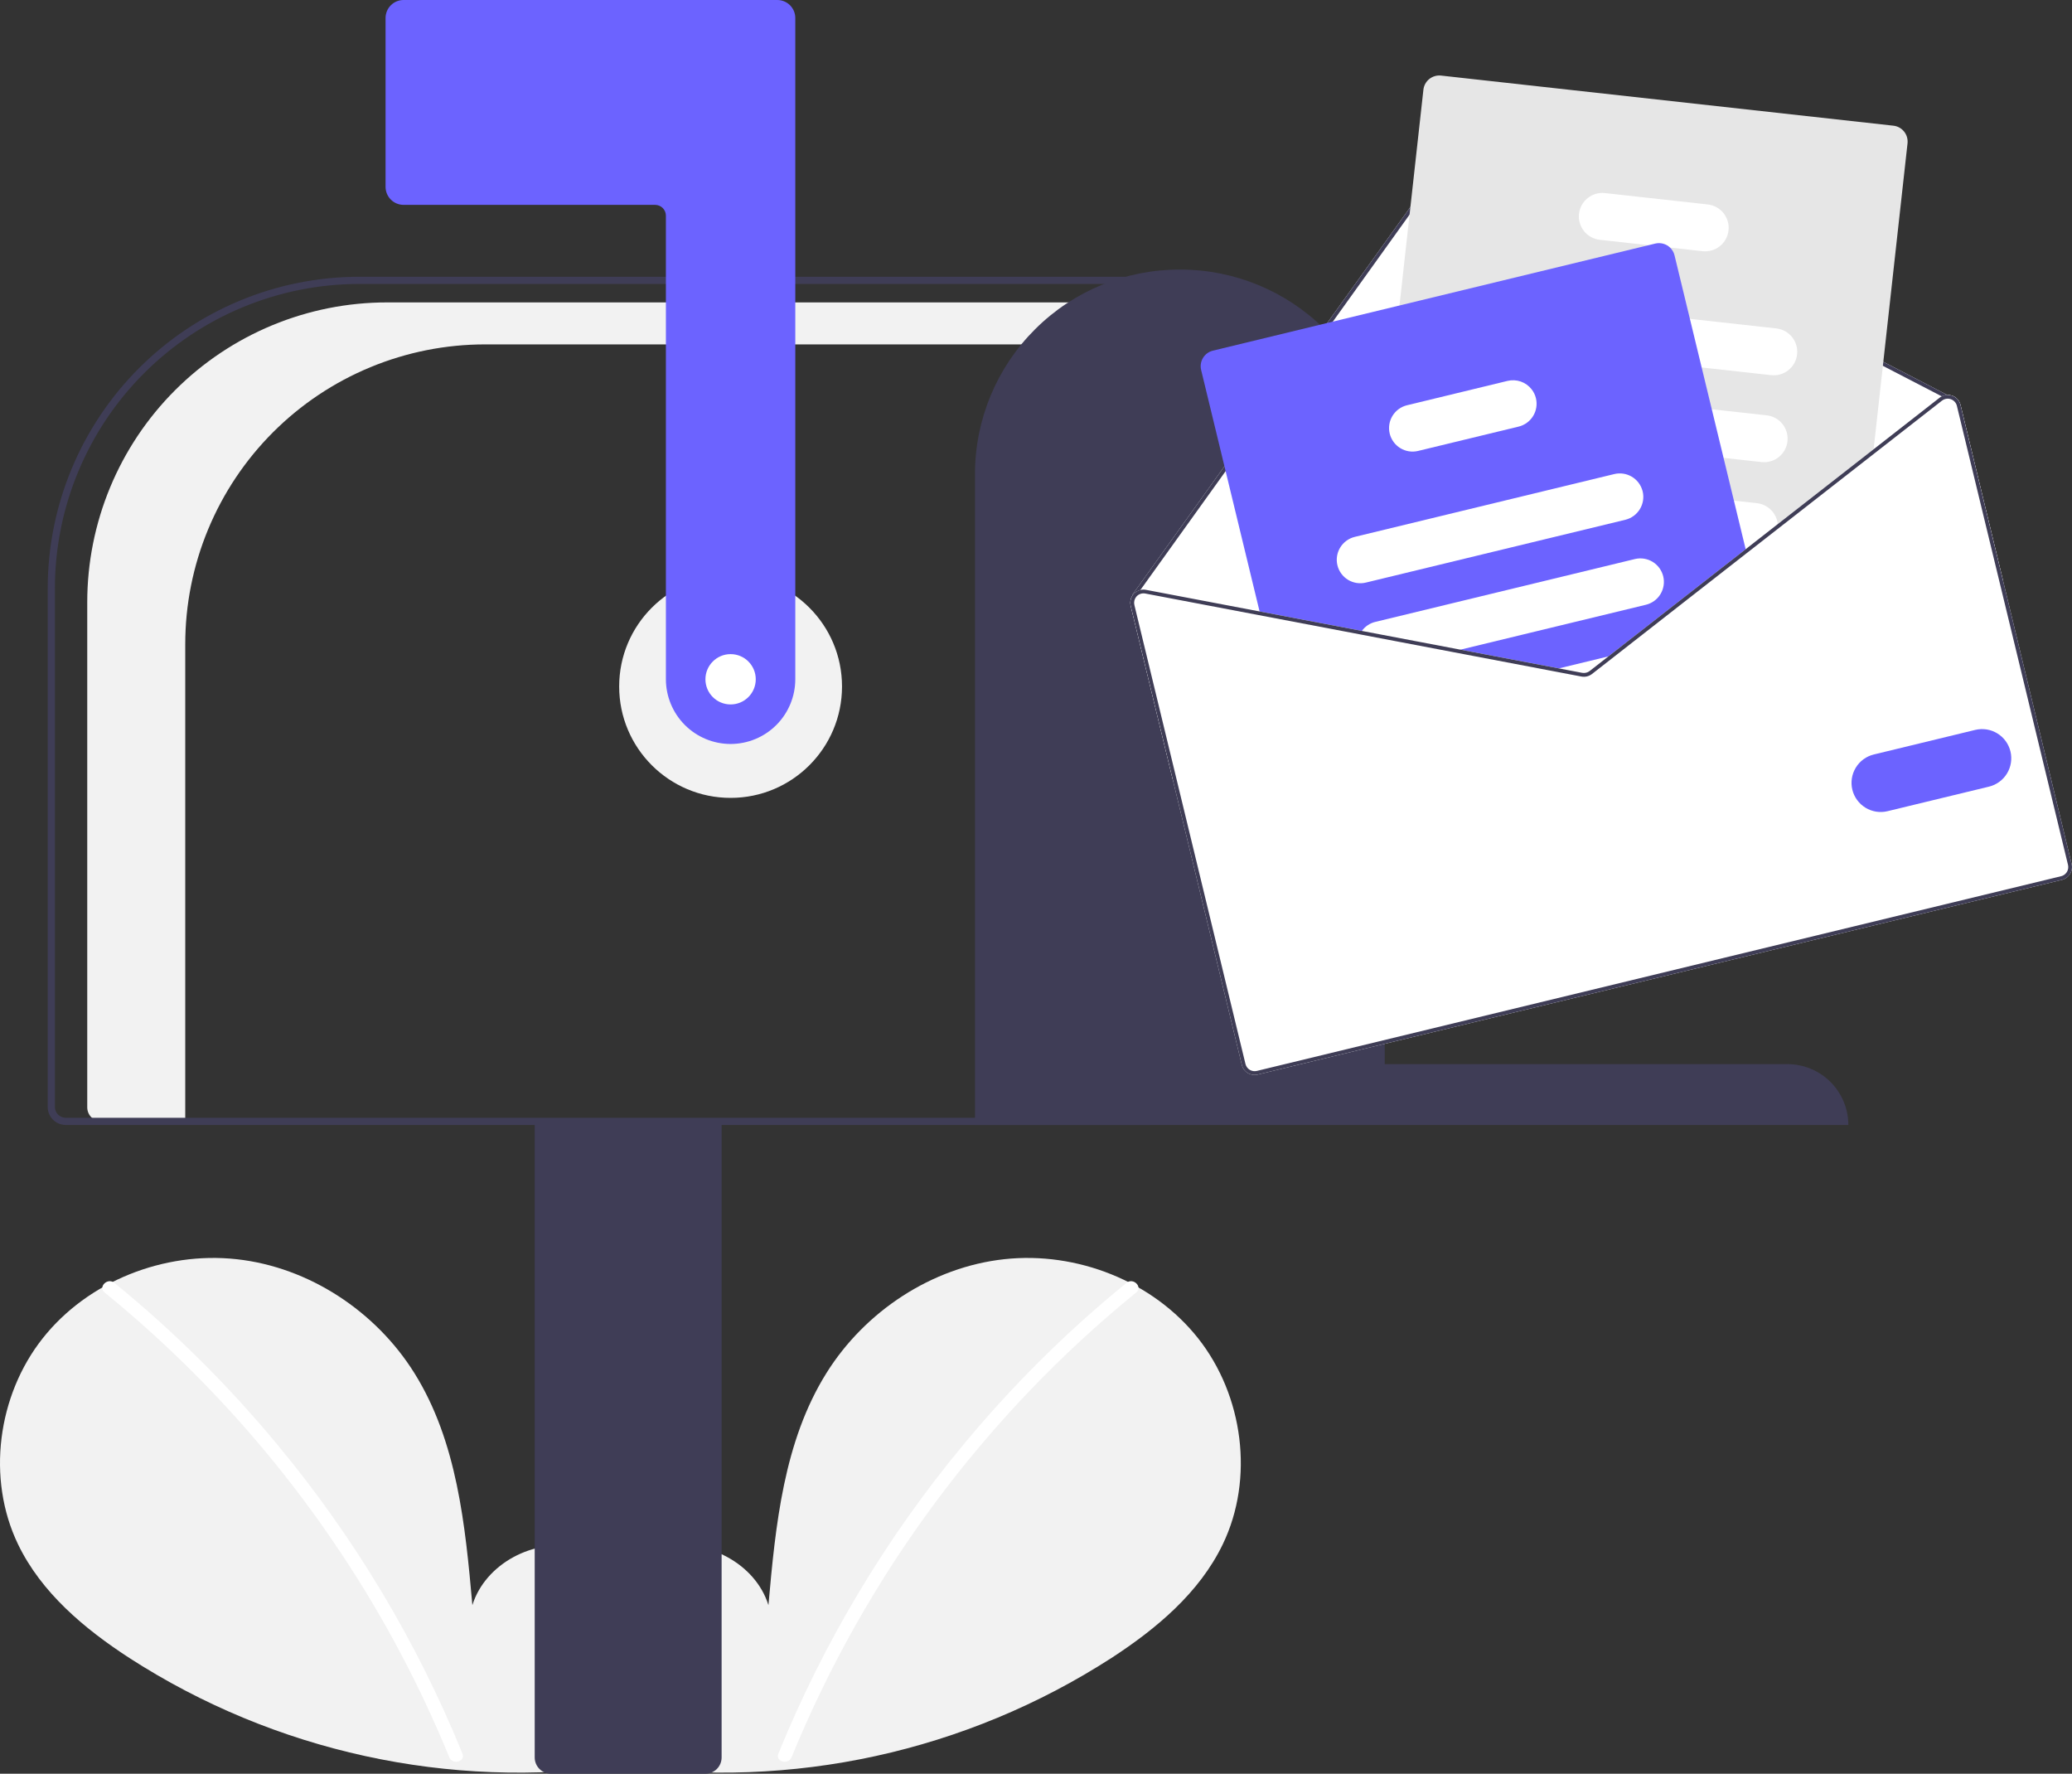 <svg width="111" height="95" viewBox="0 0 111 95" fill="none" xmlns="http://www.w3.org/2000/svg">
<rect x="0" y="0" width="111" height="95" fill="#333333" stroke="none"/>
<g id="undraw_mailbox_re_dvds 1" clip-path="url(#clip0_67_1171)">
<path id="Vector" d="M32.621 94.009C34.403 92.503 35.485 90.125 35.201 87.81C34.917 85.495 33.159 83.367 30.879 82.875C28.598 82.384 25.999 83.745 25.306 85.972C24.925 81.678 24.486 77.204 22.202 73.547C20.135 70.236 16.554 67.867 12.673 67.443C8.792 67.019 4.705 68.62 2.285 71.683C-0.136 74.746 -0.728 79.198 0.967 82.714C2.216 85.304 4.516 87.232 6.927 88.8C14.717 93.825 24.059 95.869 33.236 94.555" fill="#F2F2F2"/>
<path id="Vector_2" d="M6.123 68.709C9.325 71.317 12.263 74.233 14.893 77.417C19.011 82.382 22.342 87.948 24.773 93.922C24.95 94.358 24.242 94.548 24.067 94.117C22.521 90.34 20.609 86.723 18.358 83.319C14.848 78.001 10.547 73.249 5.605 69.226C5.239 68.929 5.76 68.414 6.123 68.709Z" fill="white"/>
<path id="Vector_3" d="M33.852 94.009C32.07 92.503 30.987 90.125 31.271 87.81C31.555 85.495 33.313 83.367 35.593 82.875C37.874 82.384 40.473 83.745 41.166 85.972C41.547 81.678 41.986 77.204 44.27 73.547C46.337 70.236 49.919 67.867 53.8 67.443C57.681 67.019 61.767 68.62 64.187 71.683C66.608 74.746 67.201 79.198 65.505 82.714C64.257 85.304 61.956 87.232 59.545 88.8C51.755 93.825 42.413 95.869 33.236 94.555" fill="#F2F2F2"/>
<path id="Vector_4" d="M60.35 68.709C57.147 71.317 54.21 74.233 51.579 77.417C47.462 82.382 44.13 87.948 41.7 93.922C41.522 94.358 42.23 94.548 42.406 94.117C46.382 84.407 52.729 75.85 60.867 69.226C61.233 68.929 60.712 68.414 60.35 68.709Z" fill="white"/>
<path id="Vector_5" d="M39.139 42.735C42.436 42.735 45.108 40.064 45.108 36.768C45.108 33.472 42.436 30.8 39.139 30.8C35.843 30.8 33.17 33.472 33.17 36.768C33.17 40.064 35.843 42.735 39.139 42.735Z" fill="#F2F2F2"/>
<path id="Vector_6" d="M20.736 16.197H61.859V18.446H25.986C23.876 18.446 21.788 18.862 19.839 19.669C17.89 20.476 16.12 21.658 14.628 23.15C13.137 24.641 11.954 26.411 11.147 28.359C10.339 30.308 9.924 32.396 9.924 34.505V60.061H5.424C5.225 60.061 5.035 59.982 4.894 59.841C4.753 59.701 4.674 59.51 4.674 59.311V32.255C4.674 30.146 5.09 28.058 5.897 26.11C6.704 24.162 7.887 22.391 9.379 20.9C10.87 19.409 12.641 18.226 14.589 17.419C16.538 16.612 18.627 16.197 20.736 16.197Z" fill="#F2F2F2"/>
<path id="Vector_7" d="M28.645 94.134V59.965H38.658V94.134C38.657 94.364 38.566 94.584 38.404 94.746C38.241 94.908 38.021 95 37.791 95H29.512C29.282 95 29.062 94.908 28.9 94.746C28.737 94.584 28.646 94.364 28.645 94.134Z" fill="#3F3D56"/>
<path id="Vector_8" d="M2.556 59.291V31.506C2.561 27.083 4.321 22.842 7.449 19.715C10.577 16.587 14.819 14.828 19.243 14.823H61.666V60.253H3.519C3.264 60.253 3.019 60.152 2.838 59.971C2.658 59.791 2.556 59.546 2.556 59.291ZM61.281 15.208H19.243C14.921 15.213 10.777 16.931 7.721 19.987C4.665 23.042 2.946 27.185 2.941 31.506V59.291C2.941 59.444 3.002 59.591 3.111 59.699C3.219 59.807 3.366 59.868 3.519 59.868H61.281V15.208Z" fill="#3F3D56"/>
<path id="Vector_9" d="M39.139 39.848C38.22 39.847 37.34 39.482 36.69 38.832C36.04 38.182 35.675 37.302 35.673 36.383V11.55C35.673 11.397 35.612 11.25 35.504 11.142C35.396 11.034 35.249 10.973 35.096 10.973H21.618C21.363 10.972 21.118 10.871 20.938 10.69C20.757 10.51 20.656 10.265 20.655 10.01V0.963C20.656 0.707 20.757 0.463 20.938 0.282C21.118 0.102 21.363 0 21.618 0H41.642C41.898 0 42.142 0.102 42.323 0.282C42.503 0.463 42.605 0.707 42.605 0.963V36.383C42.604 37.302 42.239 38.182 41.589 38.832C40.939 39.482 40.058 39.847 39.139 39.848Z" fill="#6C63FF"/>
<path id="Vector_10" d="M63.207 14.438C66.111 14.432 68.9 15.579 70.958 17.629C73.016 19.678 74.176 22.46 74.182 25.364V56.995H95.746C96.613 56.993 97.444 57.335 98.058 57.946C98.672 58.557 99.018 59.387 99.019 60.253H52.232V25.364C52.238 22.46 53.398 19.678 55.456 17.629C57.514 15.579 60.302 14.432 63.207 14.438Z" fill="#3F3D56"/>
<path id="Vector_11" d="M60.574 32.45L62.846 41.835L107.3 31.076L105.028 21.691C105 21.576 104.944 21.47 104.865 21.382C104.786 21.295 104.685 21.229 104.574 21.191C104.491 21.162 104.404 21.149 104.317 21.152L78.621 7.85C78.47 7.773 78.297 7.753 78.132 7.792C77.968 7.832 77.823 7.929 77.724 8.065L65.34 25.332L60.671 31.843C60.663 31.854 60.657 31.867 60.654 31.881C60.651 31.895 60.651 31.909 60.654 31.923C60.559 32.081 60.53 32.27 60.574 32.45Z" fill="white"/>
<path id="Vector_12" d="M60.654 31.923C60.656 31.935 60.66 31.947 60.667 31.957C60.674 31.968 60.683 31.977 60.693 31.984C60.705 31.992 60.718 31.998 60.733 32.001C60.747 32.004 60.762 32.004 60.776 32.001C60.8 31.994 60.82 31.98 60.834 31.961L60.85 31.938L61.093 31.599L65.508 25.445L77.888 8.183C77.959 8.085 78.062 8.016 78.18 7.988C78.297 7.96 78.421 7.975 78.528 8.03L104.025 21.229L104.254 21.348C104.263 21.352 104.273 21.355 104.282 21.358C104.3 21.355 104.317 21.353 104.335 21.353C104.359 21.345 104.379 21.328 104.391 21.305C104.397 21.294 104.401 21.281 104.402 21.268C104.403 21.255 104.402 21.241 104.398 21.229C104.394 21.216 104.387 21.204 104.379 21.194C104.371 21.184 104.36 21.175 104.348 21.169L104.317 21.152L78.62 7.85C78.47 7.773 78.297 7.753 78.132 7.792C77.968 7.832 77.823 7.929 77.724 8.065L65.34 25.332L60.671 31.843C60.662 31.854 60.657 31.867 60.654 31.881C60.651 31.895 60.651 31.909 60.654 31.923Z" fill="#3F3D56"/>
<path id="Vector_13" d="M74.005 32.88L74.994 32.99L82.338 33.803L87.207 34.342L87.494 34.374L93.57 29.63L93.802 29.448L95.237 28.328L100.342 24.342L100.373 24.062L102.189 7.677C102.213 7.451 102.148 7.225 102.006 7.048C101.864 6.871 101.658 6.757 101.432 6.732L77.2 4.048C76.974 4.023 76.748 4.089 76.57 4.231C76.393 4.372 76.279 4.579 76.254 4.804L74.973 16.362L74.263 22.769L73.628 28.502L73.333 31.164L73.247 31.935C73.223 32.161 73.289 32.387 73.431 32.564C73.573 32.741 73.779 32.855 74.005 32.88Z" fill="#E6E6E6"/>
<path id="Vector_14" d="M80.664 18.518L91.16 19.681L94.883 20.093C95.047 20.111 95.213 20.097 95.372 20.051C95.531 20.005 95.679 19.928 95.808 19.824C95.938 19.721 96.045 19.593 96.125 19.448C96.204 19.304 96.255 19.145 96.273 18.98C96.291 18.816 96.277 18.65 96.231 18.491C96.185 18.332 96.108 18.184 96.004 18.055C95.901 17.926 95.773 17.818 95.629 17.739C95.484 17.659 95.324 17.609 95.16 17.59L90.53 17.078L80.942 16.015C80.61 15.978 80.277 16.075 80.016 16.283C79.755 16.492 79.588 16.796 79.551 17.128C79.514 17.46 79.611 17.793 79.819 18.053C80.028 18.314 80.332 18.481 80.664 18.518Z" fill="white"/>
<path id="Vector_15" d="M80.066 23.161C80.093 23.166 80.12 23.171 80.148 23.173L92.333 24.523L94.367 24.748C94.699 24.785 95.032 24.689 95.293 24.48C95.554 24.271 95.721 23.967 95.758 23.635C95.794 23.303 95.698 22.97 95.489 22.71C95.28 22.449 94.976 22.282 94.644 22.245L91.703 21.92L82.05 20.85L80.426 20.67C80.101 20.634 79.775 20.726 79.516 20.925C79.258 21.125 79.087 21.418 79.04 21.741C78.993 22.065 79.074 22.394 79.266 22.659C79.457 22.924 79.744 23.104 80.066 23.161Z" fill="white"/>
<path id="Vector_16" d="M78.687 27.277C78.787 27.443 78.924 27.583 79.087 27.688C79.249 27.792 79.434 27.858 79.627 27.879L84.621 28.432L93.516 29.417L93.518 29.417L93.802 29.448L95.237 28.328C95.246 28.243 95.246 28.157 95.237 28.072C95.207 27.786 95.08 27.519 94.877 27.315C94.675 27.111 94.409 26.983 94.123 26.951L92.888 26.814L87.986 26.271L84.459 25.88L79.904 25.375C79.67 25.349 79.434 25.389 79.222 25.491C79.01 25.592 78.831 25.75 78.704 25.948C78.578 26.146 78.509 26.375 78.506 26.61C78.503 26.845 78.566 27.076 78.687 27.277Z" fill="white"/>
<path id="Vector_17" d="M85.702 12.844L88.314 13.133L89.467 13.261L91.21 13.454C91.542 13.491 91.875 13.394 92.135 13.185C92.396 12.976 92.563 12.672 92.6 12.341C92.637 12.008 92.54 11.676 92.331 11.415C92.123 11.154 91.819 10.987 91.487 10.95L85.98 10.341C85.648 10.304 85.315 10.4 85.054 10.609C84.793 10.818 84.626 11.121 84.589 11.453C84.552 11.785 84.649 12.118 84.858 12.379C85.066 12.64 85.37 12.807 85.702 12.844Z" fill="white"/>
<path id="Vector_18" d="M64.346 19.814L67.53 32.965L72.845 33.975L77.761 34.911L83.035 35.915L84.72 36.235C84.819 36.254 84.921 36.251 85.018 36.228C85.116 36.204 85.207 36.16 85.286 36.098L86.638 35.042L87.494 34.374L93.57 29.63L89.707 13.677C89.669 13.518 89.585 13.373 89.467 13.261C89.364 13.161 89.236 13.089 89.098 13.052C88.959 13.014 88.813 13.012 88.673 13.046L64.977 18.781C64.756 18.834 64.566 18.974 64.448 19.167C64.329 19.361 64.293 19.594 64.346 19.814Z" fill="#6C63FF"/>
<path id="Vector_19" d="M71.647 30.276C71.726 30.601 71.931 30.881 72.216 31.055C72.501 31.228 72.843 31.282 73.168 31.204L87.072 27.839C87.396 27.76 87.676 27.555 87.85 27.27C88.024 26.985 88.078 26.643 88 26.319C87.996 26.302 87.992 26.287 87.986 26.271C87.897 25.958 87.691 25.692 87.41 25.528C87.129 25.364 86.796 25.315 86.479 25.391L72.575 28.756C72.251 28.835 71.971 29.04 71.797 29.325C71.623 29.61 71.569 29.952 71.647 30.276Z" fill="white"/>
<path id="Vector_20" d="M72.845 33.975L77.761 34.911L88.174 32.391C88.499 32.312 88.779 32.108 88.953 31.823C89.127 31.538 89.18 31.195 89.102 30.871C89.023 30.546 88.819 30.266 88.534 30.092C88.249 29.918 87.906 29.865 87.582 29.943L73.677 33.309C73.387 33.378 73.131 33.55 72.956 33.792C72.914 33.85 72.876 33.911 72.845 33.975Z" fill="white"/>
<path id="Vector_21" d="M83.035 35.915L84.721 36.235C84.819 36.254 84.921 36.251 85.018 36.228C85.116 36.204 85.207 36.16 85.287 36.098L86.638 35.042L83.035 35.915Z" fill="white"/>
<path id="Vector_22" d="M74.449 23.225C74.528 23.549 74.732 23.829 75.017 24.003C75.302 24.177 75.645 24.23 75.969 24.152L81.355 22.849C81.679 22.77 81.959 22.565 82.133 22.28C82.307 21.996 82.36 21.653 82.282 21.329C82.24 21.154 82.161 20.991 82.05 20.85C81.901 20.66 81.701 20.516 81.472 20.436C81.244 20.357 80.997 20.345 80.762 20.401L75.377 21.705C75.052 21.783 74.772 21.988 74.598 22.273C74.424 22.558 74.37 22.9 74.449 23.225Z" fill="white"/>
<path id="Vector_23" d="M77.76 34.911L83.036 35.915L84.72 36.236C84.819 36.254 84.921 36.251 85.018 36.228C85.115 36.204 85.207 36.16 85.286 36.099L86.639 35.043L86.164 35.157L85.162 35.939C85.105 35.983 85.04 36.015 84.971 36.031C84.901 36.048 84.828 36.05 84.758 36.037L83.51 35.8L78.235 34.796L77.76 34.911ZM93.517 29.417L93.569 29.629L93.803 29.448L93.517 29.417ZM77.76 34.911L83.036 35.915L84.72 36.236C84.819 36.254 84.921 36.251 85.018 36.228C85.115 36.204 85.207 36.16 85.286 36.099L86.639 35.043L86.164 35.157L85.162 35.939C85.105 35.983 85.04 36.015 84.971 36.031C84.901 36.048 84.828 36.05 84.758 36.037L83.51 35.8L78.235 34.796L77.76 34.911ZM77.76 34.911L83.036 35.915L84.72 36.236C84.819 36.254 84.921 36.251 85.018 36.228C85.115 36.204 85.207 36.16 85.286 36.099L86.639 35.043L86.164 35.157L85.162 35.939C85.105 35.983 85.04 36.015 84.971 36.031C84.901 36.048 84.828 36.05 84.758 36.037L83.51 35.8L78.235 34.796L77.76 34.911ZM60.574 32.45L66.526 57.034C66.57 57.216 66.685 57.373 66.844 57.47C67.004 57.567 67.196 57.597 67.378 57.554L110.461 47.126C110.643 47.082 110.799 46.968 110.897 46.808C110.994 46.648 111.024 46.457 110.98 46.275L105.028 21.69C105 21.576 104.944 21.47 104.865 21.382C104.786 21.295 104.685 21.229 104.574 21.191C104.491 21.162 104.404 21.149 104.317 21.152C104.215 21.155 104.115 21.181 104.025 21.229C103.984 21.249 103.945 21.273 103.908 21.301L100.373 24.062L95.237 28.072L93.517 29.416L93.517 29.417L93.516 29.418L87.207 34.342L86.164 35.157L85.162 35.939C85.105 35.983 85.04 36.015 84.971 36.031C84.901 36.048 84.828 36.05 84.758 36.037L83.51 35.8L78.235 34.796L72.955 33.792L61.391 31.592C61.292 31.572 61.191 31.575 61.093 31.598C60.962 31.631 60.842 31.7 60.749 31.798C60.713 31.836 60.681 31.878 60.654 31.923C60.559 32.081 60.53 32.27 60.574 32.45ZM77.76 34.911L83.036 35.915L84.72 36.236C84.819 36.254 84.921 36.251 85.018 36.228C85.115 36.204 85.207 36.16 85.286 36.099L86.639 35.043L86.164 35.157L85.162 35.939C85.105 35.983 85.04 36.015 84.971 36.031C84.901 36.048 84.828 36.05 84.758 36.037L83.51 35.8L78.235 34.796L77.76 34.911ZM77.76 34.911L83.036 35.915L84.72 36.236C84.819 36.254 84.921 36.251 85.018 36.228C85.115 36.204 85.207 36.16 85.286 36.099L86.639 35.043L86.164 35.157L85.162 35.939C85.105 35.983 85.04 36.015 84.971 36.031C84.901 36.048 84.828 36.05 84.758 36.037L83.51 35.8L78.235 34.796L77.76 34.911ZM77.76 34.911L83.036 35.915L84.72 36.236C84.819 36.254 84.921 36.251 85.018 36.228C85.115 36.204 85.207 36.16 85.286 36.099L86.639 35.043L86.164 35.157L85.162 35.939C85.105 35.983 85.04 36.015 84.971 36.031C84.901 36.048 84.828 36.05 84.758 36.037L83.51 35.8L78.235 34.796L77.76 34.911Z" fill="white"/>
<path id="Vector_24" d="M77.76 34.911L83.036 35.915L84.72 36.236C84.819 36.254 84.921 36.251 85.018 36.228C85.115 36.204 85.207 36.16 85.286 36.099L86.639 35.043L86.164 35.157L85.162 35.939C85.105 35.983 85.04 36.015 84.971 36.031C84.901 36.048 84.828 36.05 84.758 36.037L83.51 35.8L78.235 34.796L77.76 34.911ZM93.517 29.417L93.569 29.629L93.803 29.448L93.517 29.417ZM77.76 34.911L83.036 35.915L84.72 36.236C84.819 36.254 84.921 36.251 85.018 36.228C85.115 36.204 85.207 36.16 85.286 36.099L86.639 35.043L86.164 35.157L85.162 35.939C85.105 35.983 85.04 36.015 84.971 36.031C84.901 36.048 84.828 36.05 84.758 36.037L83.51 35.8L78.235 34.796L77.76 34.911ZM77.76 34.911L83.036 35.915L84.72 36.236C84.819 36.254 84.921 36.251 85.018 36.228C85.115 36.204 85.207 36.16 85.286 36.099L86.639 35.043L86.164 35.157L85.162 35.939C85.105 35.983 85.04 36.015 84.971 36.031C84.901 36.048 84.828 36.05 84.758 36.037L83.51 35.8L78.235 34.796L77.76 34.911ZM60.85 31.938L60.876 31.958C60.88 31.951 60.888 31.944 60.894 31.937C60.952 31.876 61.025 31.831 61.105 31.805C61.185 31.779 61.27 31.774 61.353 31.789L72.845 33.975L77.76 34.911L83.036 35.915L84.72 36.236C84.819 36.254 84.921 36.251 85.018 36.228C85.115 36.204 85.207 36.16 85.286 36.099L86.639 35.043L86.164 35.157L85.162 35.939C85.105 35.983 85.04 36.015 84.971 36.031C84.901 36.048 84.828 36.05 84.758 36.037L83.51 35.8L78.235 34.796L72.955 33.792L61.391 31.592C61.292 31.572 61.191 31.575 61.093 31.598L60.85 31.938ZM60.574 32.45L66.526 57.034C66.57 57.216 66.685 57.373 66.844 57.47C67.004 57.567 67.196 57.597 67.378 57.554L110.461 47.126C110.643 47.082 110.799 46.968 110.897 46.808C110.994 46.648 111.024 46.457 110.98 46.275L105.028 21.69C105 21.576 104.944 21.47 104.865 21.382C104.786 21.295 104.685 21.229 104.574 21.191C104.491 21.162 104.404 21.149 104.317 21.152C104.215 21.155 104.115 21.181 104.025 21.229C103.984 21.249 103.945 21.273 103.908 21.301L100.373 24.062L95.237 28.072L93.517 29.416L93.517 29.417L93.516 29.418L87.207 34.342L86.164 35.157L85.162 35.939C85.105 35.983 85.04 36.015 84.971 36.031C84.901 36.048 84.828 36.05 84.758 36.037L83.51 35.8L78.235 34.796L72.955 33.792L61.391 31.592C61.292 31.572 61.191 31.575 61.093 31.598C60.962 31.631 60.842 31.7 60.749 31.798C60.713 31.836 60.681 31.878 60.654 31.923C60.559 32.081 60.53 32.27 60.574 32.45ZM60.77 32.402C60.752 32.33 60.751 32.254 60.767 32.181C60.782 32.108 60.813 32.04 60.859 31.98C60.863 31.972 60.869 31.964 60.876 31.958C60.88 31.951 60.888 31.944 60.894 31.937C60.952 31.876 61.025 31.831 61.105 31.805C61.185 31.779 61.27 31.774 61.353 31.789L72.845 33.975L77.76 34.911L83.036 35.915L84.72 36.236C84.819 36.254 84.921 36.251 85.018 36.228C85.115 36.204 85.207 36.16 85.286 36.099L86.639 35.043L87.495 34.374L93.569 29.629L93.803 29.448L95.237 28.328L100.342 24.341L104.034 21.459C104.09 21.415 104.155 21.384 104.224 21.367C104.243 21.362 104.263 21.359 104.283 21.358C104.3 21.354 104.317 21.353 104.335 21.352C104.394 21.352 104.452 21.361 104.508 21.381C104.588 21.409 104.659 21.456 104.716 21.518C104.773 21.58 104.813 21.656 104.833 21.738L110.786 46.322C110.801 46.386 110.804 46.453 110.794 46.519C110.784 46.584 110.76 46.647 110.726 46.704C110.691 46.76 110.646 46.81 110.592 46.849C110.539 46.888 110.478 46.916 110.414 46.931L67.33 57.359C67.2 57.39 67.063 57.368 66.949 57.299C66.835 57.229 66.754 57.117 66.722 56.987L60.77 32.402ZM77.76 34.911L83.036 35.915L84.72 36.236C84.819 36.254 84.921 36.251 85.018 36.228C85.115 36.204 85.207 36.16 85.286 36.099L86.639 35.043L86.164 35.157L85.162 35.939C85.105 35.983 85.04 36.015 84.971 36.031C84.901 36.048 84.828 36.05 84.758 36.037L83.51 35.8L78.235 34.796L77.76 34.911ZM77.76 34.911L83.036 35.915L84.72 36.236C84.819 36.254 84.921 36.251 85.018 36.228C85.115 36.204 85.207 36.16 85.286 36.099L86.639 35.043L86.164 35.157L85.162 35.939C85.105 35.983 85.04 36.015 84.971 36.031C84.901 36.048 84.828 36.05 84.758 36.037L83.51 35.8L78.235 34.796L77.76 34.911ZM77.76 34.911L83.036 35.915L84.72 36.236C84.819 36.254 84.921 36.251 85.018 36.228C85.115 36.204 85.207 36.16 85.286 36.099L86.639 35.043L86.164 35.157L85.162 35.939C85.105 35.983 85.04 36.015 84.971 36.031C84.901 36.048 84.828 36.05 84.758 36.037L83.51 35.8L78.235 34.796L77.76 34.911Z" fill="#3F3D56"/>
<path id="Vector_25" d="M99.232 42.296C99.135 41.893 99.202 41.468 99.418 41.115C99.633 40.761 99.981 40.507 100.384 40.41L105.821 39.093C106.224 38.998 106.648 39.065 107 39.281C107.353 39.497 107.606 39.844 107.703 40.246C107.8 40.648 107.734 41.072 107.52 41.425C107.305 41.779 106.959 42.033 106.557 42.132L101.119 43.447C100.716 43.545 100.291 43.478 99.938 43.262C99.584 43.046 99.33 42.699 99.232 42.296Z" fill="#6C63FF"/>
<path id="Vector_26" d="M39.139 37.73C39.884 37.73 40.487 37.127 40.487 36.383C40.487 35.639 39.884 35.035 39.139 35.035C38.395 35.035 37.791 35.639 37.791 36.383C37.791 37.127 38.395 37.73 39.139 37.73Z" fill="white"/>
</g>
<defs>
<clipPath id="clip0_67_1171">
<rect width="111" height="95" fill="white"/>
</clipPath>
</defs>
</svg>
